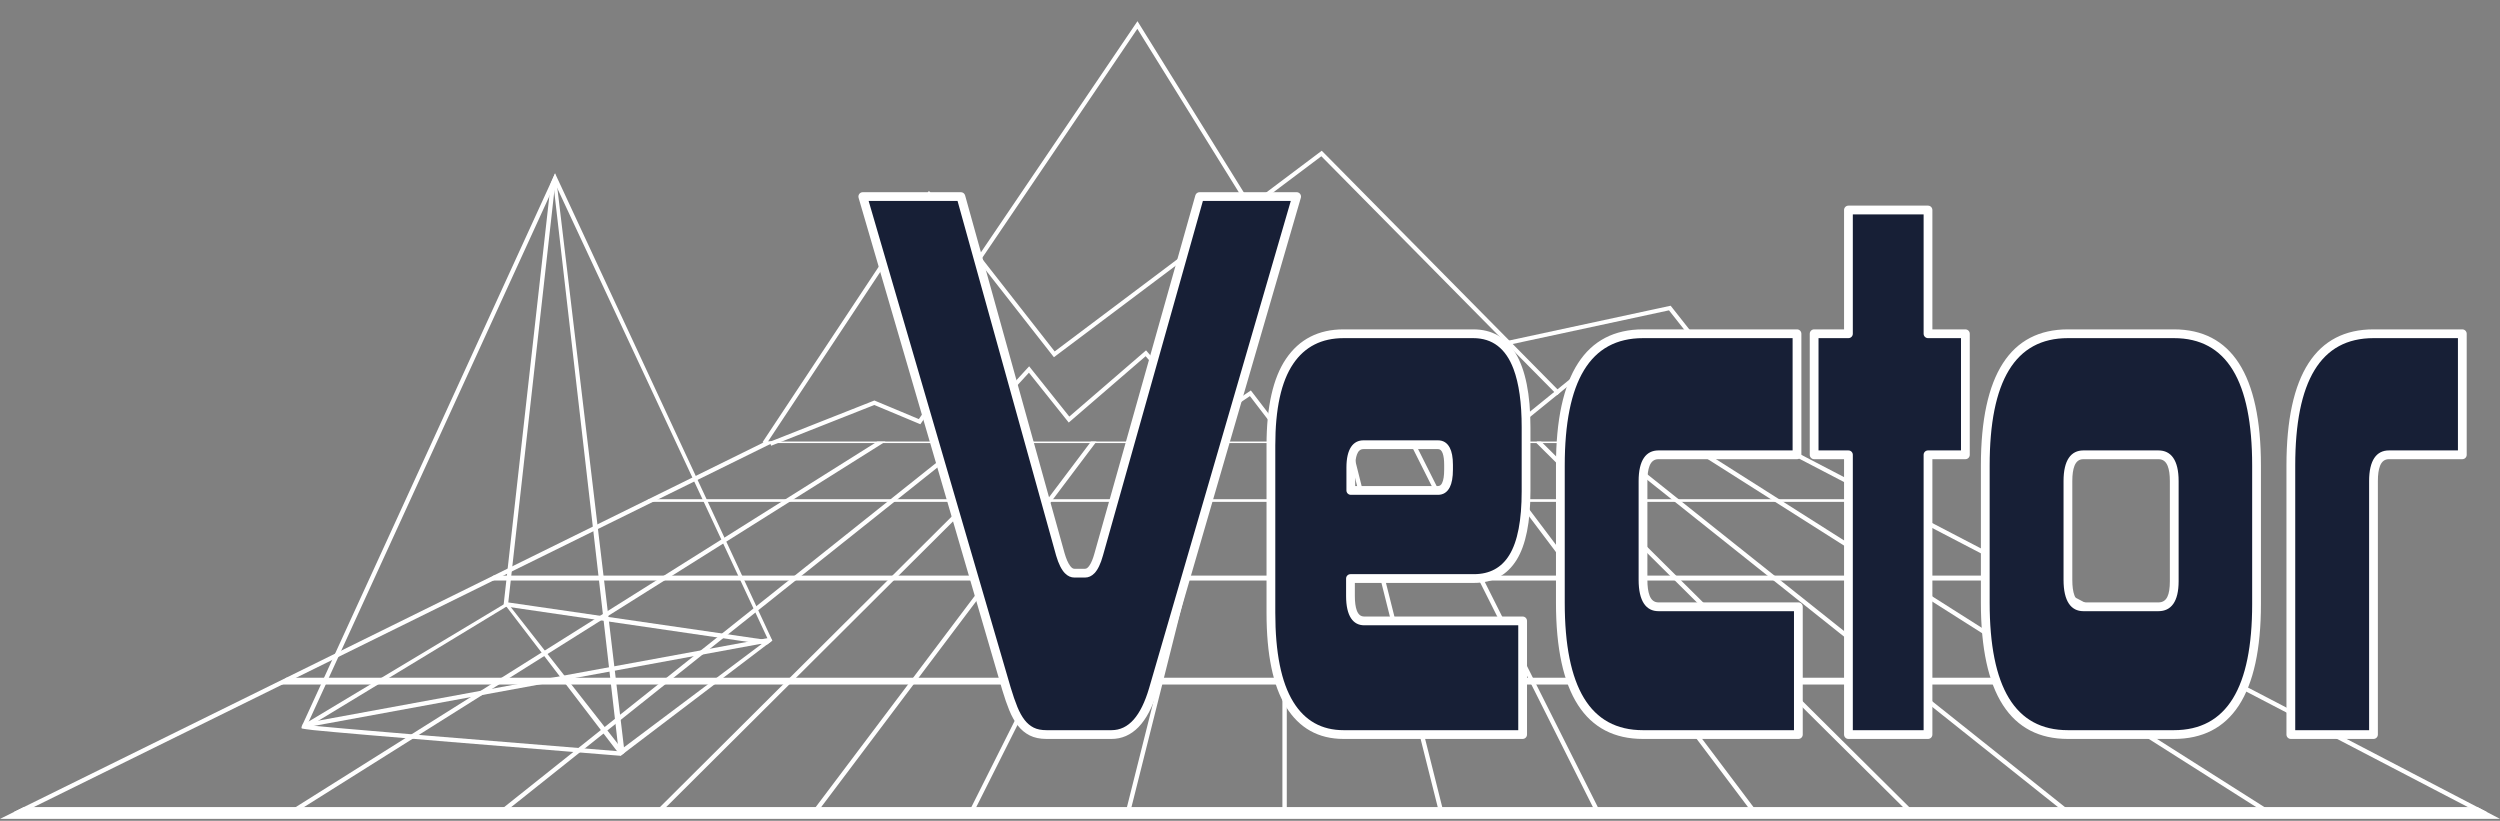 <svg clip-rule="evenodd" fill-rule="evenodd" stroke-linecap="square" stroke-miterlimit="10" viewBox="0 0 600 197" xmlns="http://www.w3.org/2000/svg"><rect x="0" y="0" width="600" height="197" fill="#808080" stroke="none"/><g fill="#fff"><path d="m0 196.532h600l-5.447-2.843h-588.818l-5.735 2.843z"/><path d="m67.034 164.285h471.083l-3.521-1.621h-465.918l-1.644 1.621z"/><path d="m117.226 139.323h371.663l-.94-1.176h-369.529z"/><path d="m154.981 120.45h298.554l-1.515-.649h-296.38z"/><path d="m182.971 106.33h243.911l-.872-.369h-242.29z"/><path d="m247.98 105.961h-1.491l-89.513 89.148.743.745zm121.886 0h-.962l-.264.265 90.246 89.628.742-.746zm15.615 0h-.978l-.276.346 112.386 89.542.655-.822zm-152.67 0h-1.688l-111.788 89.066.656.822zm30.349 0h-1.318l-67.213 89.253.84.633zm91.601 0h-.986l-.211.159 67.57 89.727.841-.633zm49.008.369 141.087 89.506.564-.888-140.211-88.951zm-191.234-.369h-1.977l-141.563 88.984.56.891zm212.07.369 171.762 89.49.486-.933-170.579-88.874zm-85.181-.369h-1.105l-.058.028 45.098 89.827.94-.472zm-61.067 0h-1.178l-44.874 89.383.94.472zm-92.257 0h-2.38l-180.384 88.91.465.944zm107.477 0h-1.085l-22.474 89.531 1.021.256zm30.534 0h-1.085l22.539 89.787 1.021-.256zm-15.283 0h-1.052v89.675h1.052z"/></g><path d="m183.72 105.961 39.26-59.304 30.05 38.383 64.142-48.201 56.586 57.273" fill="none" stroke="#fff"/><path d="m235.024 62.041 37.956-56.041 27.114 43.673" fill="none" stroke="#fff"/><path d="m362.051 82.263 38.707-8.334 25.252 32.032" fill="none" stroke="#fff"/><path d="m185.351 106.33 24.497-9.673 10.859 4.545 8.586-12.522 10.353 7.977 7.324-7.977 9.596 12.017 18.434-15.909 14.539 16.683-6.963 4.674 17.518-11.761 4.832 6.313 16.034-18.434 20.959 15.909 11.616-9.492 10.859 13.027 22.727-18.434 31.566 22.688" fill="none" stroke="#fff"/><path d="m72.823 173.448c-.202.345-.696 1.274-.354 1.399.101.037 1.634.268 2.698.378 9.11.941 55.907 4.728 69.512 5.824 2.353.19 4.258.342 4.258.342l.966-.733-16.231-136.315-.458-2.737s-60.212 131.534-60.391 131.842zm.909.53c.179-.309 59.154-129.175 59.154-129.175l15.59 135.496s-1.359-.109-3.712-.299c-15.112-1.218-71.188-5.756-71.032-6.022z" fill="#fff"/><path d="m132.192 43.964-11.362 101.519 63.242 9.238 1.279-.994-52.137-112.121zm-10.203 100.624 62.409 9.065-51.161-109.572z" fill="#fff"/><path d="m73.556 174.702 47.981-29.116s27.4 35.805 27.4 35.805l36.414-27.664-.531-.687-35.584 26.697s-27.545-35.169-27.545-35.169l-48.683 29.235z" fill="#fff"/><path d="m73.309 174.591 111.701-20.516-.19-1.035-111.701 20.516z" fill="#fff"/><path d="m276.786 165.481 34.405-118.305h-23.293l-24.199 85.864c-.823 3.012-1.921 4.519-3.292 4.519h-2.552c-1.372 0-2.497-1.507-3.375-4.519l-23.869-85.864h-23.54l34.487 118.143c.549 1.829 1.098 3.416 1.646 4.761.549 1.345 1.18 2.475 1.893 3.39.714.914 1.55 1.614 2.511 2.098.96.484 2.153.726 3.58.726h15.556c4.555 0 7.902-3.604 10.042-10.813z" fill="#171f36" fill-rule="nonzero"/><path d="m366.255 117.868v-15.333c0-14.956-4.225-22.434-12.675-22.434h-31.113c-5.652 0-9.973 2.206-12.963 6.617-2.991 4.412-4.486 11.137-4.486 20.175v40.188c0 9.792 1.495 17.108 4.486 21.95 2.99 4.842 7.311 7.263 12.963 7.263h42.965v-27.276h-38.026c-2.195 0-3.293-1.991-3.293-5.972v-4.196h29.631c4.17 0 7.298-1.695 9.383-5.084s3.128-8.689 3.128-15.898zm-39.014-11.136h17.861c1.701 0 2.551 1.614 2.551 4.842v1.129c0 3.336-.85 5.004-2.551 5.004h-20.906v-5.488c0-3.658 1.015-5.487 3.045-5.487z" fill="#171f36" fill-rule="nonzero"/><path d="m431.279 109.153v-29.052h-36.957c-13.224 0-19.836 10.545-19.836 31.634v32.925c0 21.09 6.612 31.634 19.836 31.634h37.286v-30.665h-33.582c-2.469 0-3.704-2.152-3.704-6.456v-23.726c0-4.196 1.235-6.294 3.704-6.294z" fill="#171f36" fill-rule="nonzero"/><path d="m462.72 80.101v-29.697h-19.095v29.697h-8.231v29.052h8.231v67.141h19.095v-67.141h8.972v-29.052z" fill="#171f36" fill-rule="nonzero"/><path d="m500.006 109.153h18.025c2.524 0 3.787 2.098 3.787 6.294v24.048c0 4.089-1.263 6.134-3.787 6.134h-18.025c-2.469 0-3.704-2.152-3.704-6.456v-23.726c0-4.196 1.235-6.294 3.704-6.294zm41.566 35.83v-33.248c0-21.089-6.613-31.634-19.837-31.634h-25.433c-13.224 0-19.836 10.545-19.836 31.634v32.925c0 21.09 6.612 31.634 19.836 31.634h25.433c13.224 0 19.837-10.437 19.837-31.311z" fill="#171f36" fill-rule="nonzero"/><path d="m590.956 109.153v-29.052h-21.317c-13.225 0-19.837 10.545-19.837 31.634v64.559h19.837v-60.847c0-4.196 1.234-6.294 3.703-6.294z" fill="#171f36" fill-rule="nonzero"/><path d="m277.795 165.78c0-.002.001-.004.001-.006l34.405-118.304c.093-.318.03-.661-.169-.926-.198-.264-.51-.42-.841-.42h-23.293c-.472 0-.885.313-1.013.767l-24.199 85.863c-.001.003-.001.006-.002.008-.369 1.352-.784 2.372-1.276 3.047-.309.424-.616.698-1.001.698h-2.552c-.392 0-.708-.277-1.029-.708-.505-.675-.939-1.695-1.333-3.045-.241-.867-23.868-85.86-23.868-85.86-.127-.455-.541-.77-1.014-.77h-23.54c-.331 0-.643.156-.842.421s-.261.608-.168.926l34.487 118.143c.001.002.002.005.002.007.56 1.866 1.12 3.485 1.68 4.857.589 1.445 1.271 2.656 2.038 3.639.813 1.043 1.771 1.838 2.866 2.39 1.088.549 2.437.839 4.054.839h15.556c4.937 0 8.731-3.751 11.051-11.566zm-2.018-.596c-1.961 6.603-4.86 10.058-9.033 10.058h-15.556c-1.237 0-2.274-.194-3.107-.614-.825-.416-1.541-1.02-2.154-1.805-.66-.847-1.241-1.895-1.749-3.14-.537-1.317-1.074-2.872-1.611-4.663 0 0-34.093-116.792-34.093-116.792h21.337s23.656 85.093 23.656 85.093c.001.005.002.009.003.013.59 2.025 1.315 3.426 2.104 4.236.697.715 1.467 1.041 2.281 1.041h2.552c.819 0 1.587-.329 2.275-1.048.775-.812 1.476-2.214 2.031-4.241 0 0 23.981-85.094 23.981-85.094h21.095s-34.012 116.956-34.012 116.956z" fill="#fff"/><path d="m367.307 117.868v-15.333c0-15.79-4.806-23.486-13.727-23.486h-31.113c-6.035 0-10.641 2.369-13.834 7.079-3.08 4.543-4.667 11.458-4.667 20.765v40.188c0 10.042 1.575 17.537 4.642 22.503 3.197 5.176 7.817 7.762 13.859 7.762h42.965c.581 0 1.052-.471 1.052-1.052v-27.276c0-.581-.471-1.052-1.052-1.052h-38.026c-.866 0-1.432-.519-1.778-1.461-.318-.864-.463-2.018-.463-3.459v-3.144h28.579c4.572 0 7.994-1.869 10.279-5.585 2.159-3.509 3.284-8.986 3.284-16.449zm-2.104 0c0 6.955-.96 12.077-2.972 15.347-1.884 3.063-4.718 4.583-8.487 4.583h-29.631c-.581 0-1.052.471-1.052 1.052v4.196c0 4.822 1.686 7.024 4.345 7.024h36.974v25.172h-41.913c-5.262 0-9.284-2.256-12.068-6.764-2.914-4.718-4.329-11.856-4.329-21.397v-40.188c0-8.769 1.403-15.304 4.304-19.584 2.788-4.113 6.824-6.156 12.093-6.156h31.113c4.616 0 7.816 2.493 9.662 7.395 1.317 3.497 1.961 8.16 1.961 13.987zm-37.962-12.188c-2.497 0-4.098 2.041-4.098 6.539v5.488c0 .581.471 1.052 1.053 1.052h20.906c1.259 0 2.221-.59 2.851-1.825.48-.941.753-2.348.753-4.231v-1.129c0-1.835-.276-3.205-.76-4.122-.629-1.195-1.585-1.772-2.844-1.772zm0 2.104h17.861c.573 0 .921.387 1.15 1.04.242.687.349 1.605.349 2.75v1.129c0 1.453-.152 2.548-.523 3.275-.221.433-.534.677-.976.677h-19.854v-4.436c0-1.31.131-2.36.422-3.147.306-.828.805-1.288 1.571-1.288z" fill="#fff"/><path d="m431.279 110.205c.581 0 1.052-.471 1.052-1.052v-29.052c0-.581-.471-1.052-1.052-1.052h-36.957c-13.738 0-20.888 10.777-20.888 32.686v32.925c0 21.91 7.15 32.686 20.888 32.686h37.286c.581 0 1.052-.471 1.052-1.052v-30.665c0-.582-.471-1.053-1.052-1.053h-33.582c-1.027 0-1.718-.573-2.129-1.647-.358-.939-.523-2.192-.523-3.756v-23.726c0-1.517.163-2.734.52-3.644.41-1.046 1.106-1.598 2.132-1.598zm-1.053-2.104h-32.2c-2.959 0-4.756 2.318-4.756 7.346v23.726c0 5.139 1.807 7.508 4.756 7.508h32.53v28.561c-6.06 0-36.234 0-36.234 0-12.711 0-18.784-10.311-18.784-30.582v-32.925c0-20.271 6.073-30.582 18.784-30.582h35.904z" fill="#fff"/><path d="m463.772 79.049v-28.645c0-.581-.471-1.052-1.052-1.052h-19.095c-.581 0-1.052.471-1.052 1.052v28.645h-7.179c-.581 0-1.052.471-1.052 1.052v29.052c0 .581.471 1.052 1.052 1.052h7.179v66.089c0 .581.471 1.052 1.052 1.052h19.095c.581 0 1.052-.471 1.052-1.052v-66.089h7.92c.581 0 1.052-.471 1.052-1.052v-29.052c0-.581-.471-1.052-1.052-1.052zm-2.104 1.052c0 .581.471 1.052 1.052 1.052h7.92v26.948h-7.92c-.581 0-1.052.471-1.052 1.052v66.089h-16.991c0-8.533 0-66.089 0-66.089 0-.581-.471-1.052-1.052-1.052h-7.179v-26.948h7.179c.581 0 1.052-.471 1.052-1.052v-28.645h16.991z" fill="#fff"/><path d="m542.624 144.983v-33.248c0-21.909-7.15-32.686-20.889-32.686h-25.433c-13.738 0-20.888 10.777-20.888 32.686v32.925c0 21.91 7.15 32.686 20.888 32.686h25.433c13.743 0 20.889-10.67 20.889-32.363zm-2.105 0c0 20.057-6.077 30.259-18.784 30.259h-25.433c-12.711 0-18.784-10.311-18.784-30.582v-32.925c0-20.271 6.073-30.582 18.784-30.582h25.433c12.711 0 18.784 10.311 18.784 30.582zm-40.513-36.882c-2.959 0-4.756 2.318-4.756 7.346v23.726c0 5.139 1.807 7.508 4.756 7.508h18.025c3.034 0 4.839-2.271 4.839-7.186v-24.048c0-5.025-1.816-7.346-4.839-7.346zm0 2.104h18.025c1.058 0 1.781.551 2.204 1.605.365.909.53 2.123.53 3.637v24.048c0 3.274-.713 5.081-2.734 5.081h-18.025c-1.027 0-1.718-.573-2.129-1.647-.359-.939-.523-2.192-.523-3.756v-23.726c0-1.517.163-2.734.52-3.644.41-1.046 1.106-1.598 2.132-1.598z" fill="#fff"/><path d="m590.956 110.205c.582 0 1.053-.471 1.053-1.052v-29.052c0-.581-.471-1.052-1.053-1.052h-21.317c-13.739 0-20.889 10.777-20.889 32.686v64.559c0 .581.471 1.052 1.052 1.052h19.837c.581 0 1.052-.471 1.052-1.052v-60.847c0-1.517.163-2.734.52-3.644.41-1.046 1.106-1.598 2.131-1.598zm-1.052-2.104h-16.562c-2.958 0-4.756 2.318-4.756 7.346v59.795h-17.731v-63.507c0-20.271 6.073-30.582 18.784-30.582h20.265z" fill="#fff"/></svg>